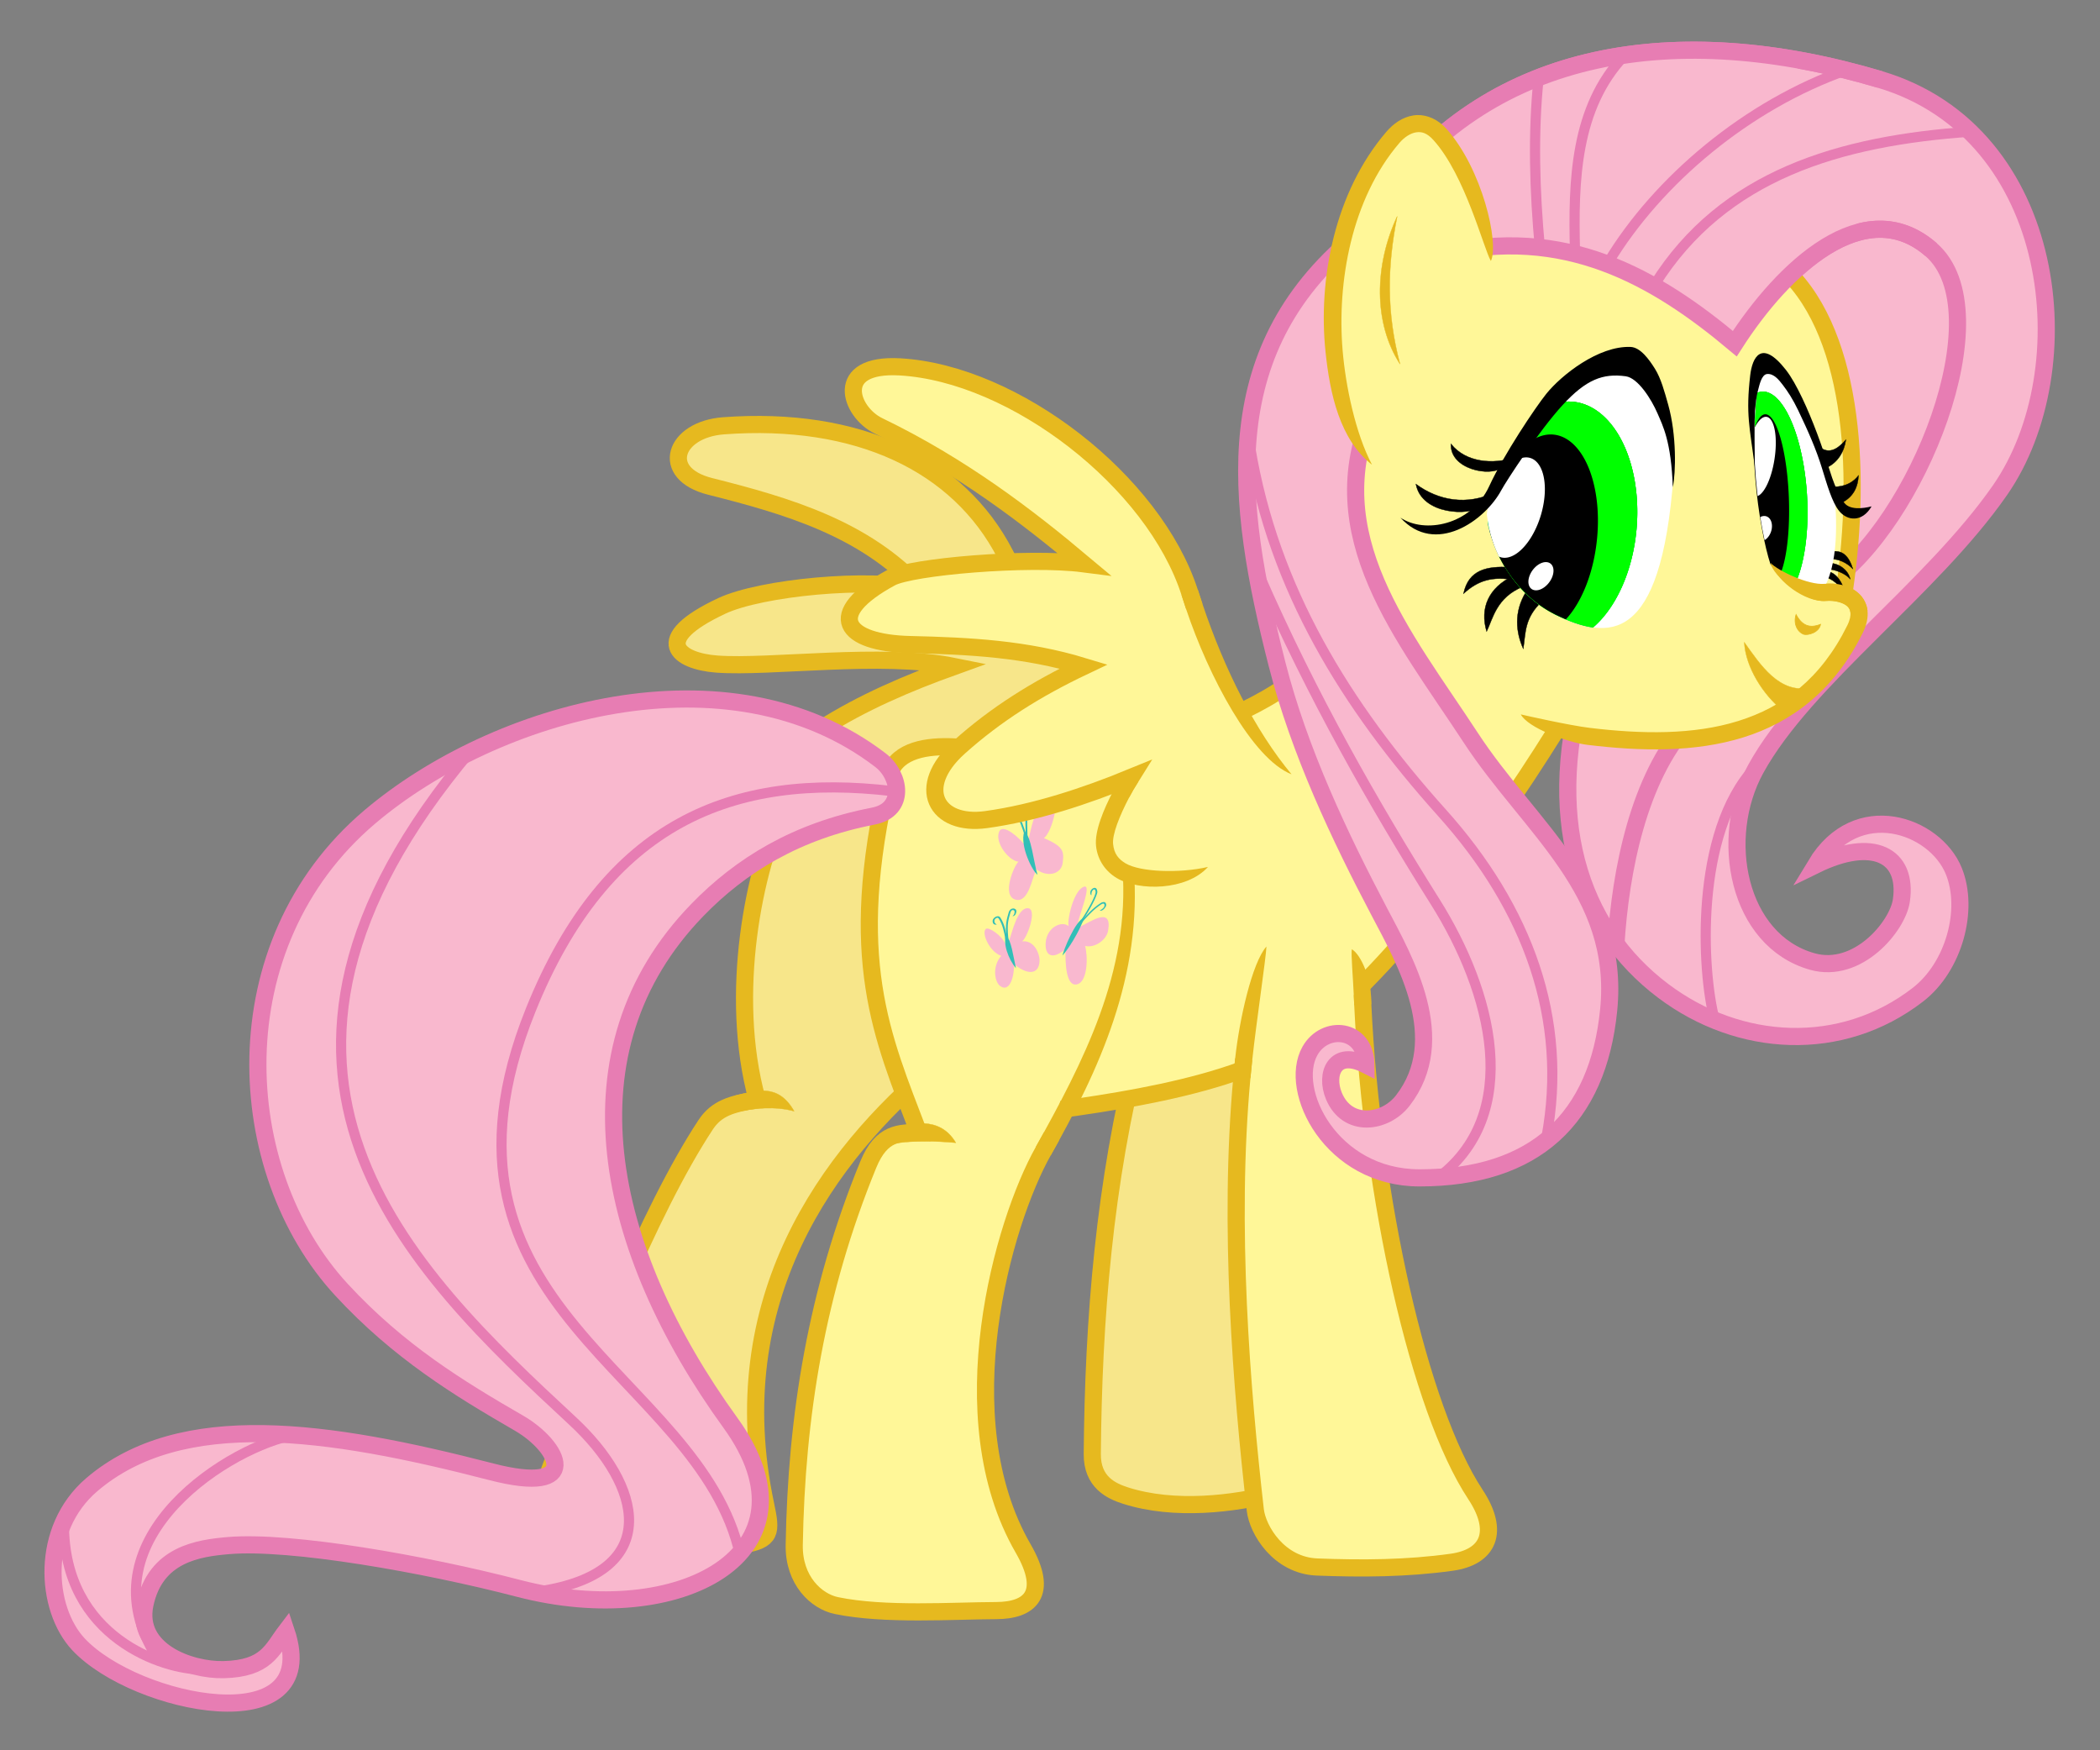 <?xml version="1.0" encoding="UTF-8" standalone="no"?>
<!-- Created with Inkscape (http://www.inkscape.org/) -->

<svg
   xmlns:dc="http://purl.org/dc/elements/1.1/"
   xmlns:cc="http://creativecommons.org/ns#"
   xmlns:rdf="http://www.w3.org/1999/02/22-rdf-syntax-ns#"
   xmlns:svg="http://www.w3.org/2000/svg"
   xmlns="http://www.w3.org/2000/svg"
   xmlns:xlink="http://www.w3.org/1999/xlink"
   xmlns:sodipodi="http://sodipodi.sourceforge.net/DTD/sodipodi-0.dtd"
   xmlns:inkscape="http://www.inkscape.org/namespaces/inkscape"
   width="6000"
   height="5000"
   id="svg4632"
   version="1.1"
   inkscape:version="0.48.2 r9819"
   sodipodi:docname="Fluttershy.svg"
   inkscape:export-filename="C:\Vectors\Vector All the Ponies\Fluttershy.png"
   inkscape:export-xdpi="90"
   inkscape:export-ydpi="90">
  <rect width="100%" height="100%" fill="#808080" stroke="none"/>
  <title
     id="title5159">Fluttershy</title>
  <defs
     id="defs4634">
    <linearGradient
       id="linearGradient4213">
      <stop
         style="stop-color:#0fb0aa;stop-opacity:1;"
         offset="0"
         id="stop4215" />
      <stop
         style="stop-color:#0a5251;stop-opacity:1;"
         offset="1"
         id="stop4217" />
    </linearGradient>
    <clipPath
       clipPathUnits="userSpaceOnUse"
       id="clipPath4107">
      <path
         style="fill:#00ff00;fill-opacity:1;stroke:#000000;stroke-width:1px;stroke-linecap:butt;stroke-linejoin:miter;stroke-opacity:1;display:inline"
         d="m 4247.596,1444.711 c 75.484,-186.794 185.896,-308.096 312.5,-399.038 46.474,-31.88 92.949,-61.254 139.423,7.212 69.339,85.582 72.834,197.727 81.731,307.692 -35.96,484.573 -185.946,468.478 -337.8,394.581 -100.076,-48.7 -190.278,-168.087 -195.854,-310.446 z"
         id="path4109"
         inkscape:connector-curvature="0"
         sodipodi:nodetypes="ccccsc" />
    </clipPath>
    <clipPath
       clipPathUnits="userSpaceOnUse"
       id="clipPath4111">
      <path
         style="fill:#00ff00;fill-opacity:1;stroke:#000000;stroke-width:1px;stroke-linecap:butt;stroke-linejoin:miter;stroke-opacity:1;display:inline"
         d="m 5185.566,1339.914 c 29.236,63.273 83.907,201.716 57.233,285.017 -52.186,15.751 -103.625,13.51 -161.938,-29.521 -58.696,-79.117 -190.897,-327.072 -209.472,-550.956 78.06,21.224 141.952,70.839 191.677,148.844 48.803,58.349 83.827,98.382 122.5,146.617 z"
         id="path4113"
         inkscape:connector-curvature="0"
         sodipodi:nodetypes="cccccc" />
    </clipPath>
    <clipPath
       clipPathUnits="userSpaceOnUse"
       id="clipPath4119">
      <path
         style="fill:#00ff00;fill-opacity:1;stroke:#000000;stroke-width:1px;stroke-linecap:butt;stroke-linejoin:miter;stroke-opacity:1;display:inline"
         d="m 5224.278,1415.6 c 5.091,69.514 7.527,218.342 -46.764,286.921 -54.39,-3.628 -101.748,-23.834 -141.18,-84.638 -27.087,-94.715 -63.539,-373.337 -2.112,-589.429 65.592,47.345 107.929,116.275 127.01,206.791 25.139,71.794 43.828,121.594 63.046,180.355 z"
         id="path4121"
         inkscape:connector-curvature="0"
         sodipodi:nodetypes="cccccc" />
    </clipPath>
    <clipPath
       clipPathUnits="userSpaceOnUse"
       id="clipPath4127">
      <path
         style="fill:#00ff00;fill-opacity:1;stroke:#000000;stroke-width:1px;stroke-linecap:butt;stroke-linejoin:miter;stroke-opacity:1;display:inline"
         d="m 5240.385,1401.442 c 7.674,69.277 15.644,217.911 -36.058,288.462 -54.487,-1.603 -102.564,-20.032 -144.231,-79.327 -30.592,-93.642 -77.384,-370.714 -24.038,-588.942 67.308,44.872 112.18,112.18 134.615,201.923 27.793,70.809 48.321,119.88 69.712,177.885 z"
         id="path4129"
         inkscape:connector-curvature="0"
         sodipodi:nodetypes="cccccc" />
    </clipPath>
    <clipPath
       clipPathUnits="userSpaceOnUse"
       id="clipPath4103-4">
      <path
         style="fill:#00ff00;fill-opacity:1;stroke:#000000;stroke-width:1px;stroke-linecap:butt;stroke-linejoin:miter;stroke-opacity:1;display:inline"
         d="m 4186.704,1486.33 c 59.313,-191.869 159.003,-321.673 277.408,-422.707 43.593,-35.595 87.399,-68.702 139.531,-4.663 76.371,79.094 89.396,190.147 107.619,298.577 5.408,484.182 -145.404,480.921 -302.996,420.426 -103.858,-39.868 -203.892,-150.758 -221.562,-291.633 z"
         id="path4105-0"
         inkscape:connector-curvature="0"
         sodipodi:nodetypes="ccccsc" />
    </clipPath>
    <clipPath
       clipPathUnits="userSpaceOnUse"
       id="clipPath4123-9">
      <path
         style="fill:#00ff00;fill-opacity:1;stroke:#000000;stroke-width:1px;stroke-linecap:butt;stroke-linejoin:miter;stroke-opacity:1;display:inline"
         d="m 5226.609,1421.031 c 1.605,63.104 -3.401,197.629 -60.969,255.828 -54.06,-6.995 -100.279,-28.475 -136.566,-86.064 -22.282,-87.359 -44.716,-341.386 27.338,-532.269 63.047,47.227 101.825,112.351 116.333,195.372 21.484,66.534 37.634,112.77 53.864,167.132 z"
         id="path4125-4"
         inkscape:connector-curvature="0"
         sodipodi:nodetypes="cccccc" />
    </clipPath>
    <clipPath
       clipPathUnits="userSpaceOnUse"
       id="clipPath4174">
      <path
         sodipodi:type="arc"
         style="fill:#00ff00;fill-opacity:1;fill-rule:evenodd;stroke:none;display:inline"
         id="path4176"
         sodipodi:cx="4407.4521"
         sodipodi:cy="1514.4231"
         sodipodi:rx="212.74039"
         sodipodi:ry="343.75"
         d="m 4620.193,1514.423 a 212.74,343.75 0 1 1 -425.481,0 212.74,343.75 0 1 1 425.481,0 z"
         transform="matrix(0.996,0.085,-0.085,1,203.01,-397.696)"
         clip-path="url(#clipPath4103-4)" />
    </clipPath>
    <clipPath
       clipPathUnits="userSpaceOnUse"
       id="clipPath4178">
      <path
         sodipodi:type="arc"
         style="fill:#00ff00;fill-opacity:1;fill-rule:evenodd;stroke:none;display:inline"
         id="path4180"
         sodipodi:cx="4407.4521"
         sodipodi:cy="1514.4231"
         sodipodi:rx="212.74039"
         sodipodi:ry="343.75"
         d="m 4620.193,1514.423 a 212.74,343.75 0 1 1 -425.481,0 212.74,343.75 0 1 1 425.481,0 z"
         transform="matrix(0.996,0.085,-0.085,1,203.01,-397.696)"
         clip-path="url(#clipPath4103-4)" />
    </clipPath>
    <clipPath
       clipPathUnits="userSpaceOnUse"
       id="clipPath4209">
      <path
         style="fill:#00ff00;fill-opacity:1;stroke:#000000;stroke-width:1px;stroke-linecap:butt;stroke-linejoin:miter;stroke-opacity:1;display:inline"
         d="m 5254.498,1332.349 c 17.653,55.973 47.403,177.526 8.453,244.776 -52.355,8.056 -101.084,1.091 -149.765,-40.774 -43.201,-72.178 -129.204,-293.271 -110.666,-482.938 71.059,25.522 123.999,73.463 158.818,143.821 37.124,53.777 64.065,90.825 93.16,135.115 z"
         id="path4211"
         inkscape:connector-curvature="0"
         sodipodi:nodetypes="cccccc" />
    </clipPath>
    <linearGradient
       inkscape:collect="always"
       xlink:href="#linearGradient4213"
       id="linearGradient4219"
       x1="5054.751"
       y1="1595.689"
       x2="5069.866"
       y2="1206.339"
       gradientUnits="userSpaceOnUse" />
    <linearGradient
       inkscape:collect="always"
       xlink:href="#linearGradient4213"
       id="linearGradient4221"
       x1="4420.741"
       y1="1704.706"
       x2="4453.283"
       y2="1286.161"
       gradientUnits="userSpaceOnUse" />
    <clipPath
       clipPathUnits="userSpaceOnUse"
       id="clipPath4351">
      <path
         sodipodi:nodetypes="cccccc"
         inkscape:connector-curvature="0"
         id="path4353"
         d="m 5232.651,1417.899 c 3.01,63.078 1.391,197.752 -52.144,257.373 -51.718,-5.673 -96.298,-26.024 -132.253,-82.736 -23.297,-86.831 -50.648,-340.359 13.59,-533.045 61.232,45.693 99.739,109.88 115.521,192.562 22.048,66.021 38.534,111.871 55.286,165.846 z"
         style="fill:#00ff00;fill-opacity:1;stroke:#000000;stroke-width:1px;stroke-linecap:butt;stroke-linejoin:miter;stroke-opacity:1;display:inline" />
    </clipPath>
    <linearGradient
       inkscape:collect="always"
       xlink:href="#linearGradient4213-7"
       id="linearGradient4219-1"
       x1="5054.751"
       y1="1595.689"
       x2="5069.866"
       y2="1206.339"
       gradientUnits="userSpaceOnUse" />
    <linearGradient
       id="linearGradient4213-7">
      <stop
         style="stop-color:#0fb0aa;stop-opacity:1;"
         offset="0"
         id="stop4215-1" />
      <stop
         style="stop-color:#0a5251;stop-opacity:1;"
         offset="1"
         id="stop4217-1" />
    </linearGradient>
    <clipPath
       clipPathUnits="userSpaceOnUse"
       id="clipPath4351-5">
      <path
         sodipodi:nodetypes="cccccc"
         inkscape:connector-curvature="0"
         id="path4353-2"
         d="m 5232.651,1417.899 c 3.01,63.078 1.391,197.752 -52.144,257.373 -51.718,-5.673 -96.298,-26.024 -132.253,-82.736 -23.297,-86.831 -50.648,-340.359 13.59,-533.045 61.232,45.693 99.739,109.88 115.521,192.562 22.048,66.021 38.534,111.871 55.286,165.846 z"
         style="fill:#00ff00;fill-opacity:1;stroke:#000000;stroke-width:1px;stroke-linecap:butt;stroke-linejoin:miter;stroke-opacity:1;display:inline" />
    </clipPath>
    <clipPath
       clipPathUnits="userSpaceOnUse"
       id="clipPath4397">
      <path
         sodipodi:type="arc"
         style="fill:#00ff00;fill-opacity:1;fill-rule:evenodd;stroke:none;display:inline"
         id="path4399"
         sodipodi:cx="5051.6826"
         sodipodi:cy="1419.4712"
         sodipodi:rx="104.56731"
         sodipodi:ry="272.83655"
         d="m 5156.25,1419.471 a 104.567,272.837 0 1 1 -209.135,0 104.567,272.837 0 1 1 209.135,0 z"
         transform="matrix(1.046,-0.09,0.072,1.103,-333.019,308.764)"
         clip-path="url(#clipPath4351-5)" />
    </clipPath>
    <clipPath
       clipPathUnits="userSpaceOnUse"
       id="clipPath4401">
      <path
         sodipodi:type="arc"
         style="fill:#00ff00;fill-opacity:1;fill-rule:evenodd;stroke:none;display:inline"
         id="path4403"
         sodipodi:cx="5051.6826"
         sodipodi:cy="1419.4712"
         sodipodi:rx="104.56731"
         sodipodi:ry="272.83655"
         d="m 5156.25,1419.471 a 104.567,272.837 0 1 1 -209.135,0 104.567,272.837 0 1 1 209.135,0 z"
         transform="matrix(1.046,-0.09,0.072,1.103,-333.019,308.764)"
         clip-path="url(#clipPath4351-5)" />
    </clipPath>
    <clipPath
       clipPathUnits="userSpaceOnUse"
       id="clipPath4460">
      <path
         sodipodi:nodetypes="ccccsc"
         inkscape:connector-curvature="0"
         id="path4462"
         d="m 4139.883,1459.44 c 20.908,-214.745 97.905,-374.424 198.232,-504.547 37.27,-46.211 75.275,-89.828 141.995,-32.217 94.683,68.813 131.102,183.847 172.302,295.089 106.14,511.589 -48.884,538.243 -222.922,505.003 -114.696,-21.906 -242.232,-117.626 -289.606,-263.328 z"
         style="fill:#00ff00;fill-opacity:1;stroke:#000000;stroke-width:1px;stroke-linecap:butt;stroke-linejoin:miter;stroke-opacity:1;display:inline" />
    </clipPath>
    <clipPath
       clipPathUnits="userSpaceOnUse"
       id="clipPath4464">
      <path
         sodipodi:nodetypes="ccccsc"
         inkscape:connector-curvature="0"
         id="path4466"
         d="m 4228.136,1421.847 c 49.804,-162.948 142.338,-277.01 251.359,-367.956 40.193,-32.152 80.672,-62.248 132.367,-12.104 75.229,61.226 91.381,152.746 112.38,241.781 21.619,402.054 -121.665,408.731 -273.403,367.752 -100.001,-27.006 -201.124,-113.442 -222.703,-229.473 z"
         style="fill:#00ff00;fill-opacity:1;stroke:#000000;stroke-width:1px;stroke-linecap:butt;stroke-linejoin:miter;stroke-opacity:1;display:inline" />
    </clipPath>
    <clipPath
       clipPathUnits="userSpaceOnUse"
       id="clipPath4468">
      <path
         sodipodi:nodetypes="cccccc"
         inkscape:connector-curvature="0"
         id="path4470"
         d="m 4184.309,1486.534 c 59.313,-191.869 161.398,-321.877 279.803,-422.911 43.593,-35.595 87.399,-68.702 139.531,-4.663 76.371,79.094 89.396,190.147 107.619,298.577 5.408,484.182 -145.353,481.518 -302.945,421.023 -96.805,-56.095 -206.338,-151.15 -224.008,-292.026 z"
         style="fill:#00ff00;fill-opacity:1;stroke:#000000;stroke-width:1px;stroke-linecap:butt;stroke-linejoin:miter;stroke-opacity:1;display:inline" />
    </clipPath>
  </defs>
  <sodipodi:namedview
     id="base"
     pagecolor="#ffffff"
     bordercolor="#666666"
     borderopacity="1.0"
     inkscape:pageopacity="0.0"
     inkscape:pageshadow="2"
     inkscape:zoom="0.104"
     inkscape:cx="3000"
     inkscape:cy="2500"
     inkscape:document-units="px"
     inkscape:current-layer="layer18"
     showgrid="false"
     fit-margin-top="0"
     fit-margin-left="0"
     fit-margin-right="0"
     fit-margin-bottom="0"
     inkscape:window-width="1280"
     inkscape:window-height="778"
     inkscape:window-x="-8"
     inkscape:window-y="-8"
     inkscape:window-maximized="1" />
  <g
     inkscape:groupmode="layer"
     id="layer10"
     inkscape:label="Background"
     sodipodi:insensitive="true"
     style="display:none">
    <rect
       style="fill:#000000;fill-opacity:1;fill-rule:evenodd;stroke:#00ff00;stroke-width:1px;stroke-linecap:butt;stroke-linejoin:miter;stroke-opacity:1"
       id="rect4306"
       width="5980.769"
       height="4990.385"
       x="19.231"
       y="9.615" />
  </g>
  <g
     inkscape:groupmode="layer"
     id="layer18"
     inkscape:label="Shadow"
     style="opacity:0.2;display:none"
     sodipodi:insensitive="true">
    <path
       sodipodi:type="arc"
       style="fill:#000000;fill-opacity:1;fill-rule:evenodd;stroke:none"
       id="path5162"
       sodipodi:cx="3745.1924"
       sodipodi:cy="4379.8076"
       sodipodi:rx="2225.9614"
       sodipodi:ry="302.88461"
       d="m 5971.154,4379.808 a 2225.961,302.885 0 1 1 -4451.923,0 2225.961,302.885 0 1 1 4451.923,0 z"
       transform="matrix(1,-0.025,0.02,0.809,-48.274,966.635)" />
  </g>
  <g
     inkscape:groupmode="layer"
     id="layer19"
     inkscape:label="Left Legs"
     style="display:inline"
     sodipodi:insensitive="true">
    <path
       style="fill:#f7e68a;fill-opacity:1;stroke:#e6b91f;stroke-width:49;stroke-linecap:butt;stroke-linejoin:miter;stroke-miterlimit:4;stroke-opacity:1;stroke-dasharray:none"
       d="m 2240.385,2302.885 c -85.609,175.006 -160.04,536.264 -76.923,838.942 -72.563,11.118 -116.052,23.824 -147.328,71.294 -162.21,246.197 -339.362,691.784 -472.864,1060.917 -33.203,91.806 23.231,116.091 68.651,127.786 170.762,43.972 338.923,39.105 508.272,11.637 85.257,-13.829 84.047,-36.422 67.308,-115.385 -123.952,-584.698 176.439,-996.122 485.577,-1254.808 l -100.962,-759.615 z"
       id="path5165"
       inkscape:connector-curvature="0"
       sodipodi:nodetypes="ccsssssccc" />
    <path
       style="fill:#e6b91f;fill-opacity:1;stroke:#e6b91f;stroke-width:1px;stroke-linecap:butt;stroke-linejoin:miter;stroke-opacity:1"
       d="m 2094.616,3179.108 c 60.552,-15.099 121.297,-19.159 174.174,-4.926 -46.479,-81.978 -110.995,-57.64 -168.185,-44.12 z"
       id="path5167"
       inkscape:connector-curvature="0"
       sodipodi:nodetypes="cccc" />
    <path
       style="fill:#f7e68a;fill-opacity:1;stroke:#e6b91f;stroke-width:49;stroke-linecap:butt;stroke-linejoin:miter;stroke-miterlimit:4;stroke-opacity:1;stroke-dasharray:none"
       d="m 3253.371,2994.264 c -98.238,384.149 -129.353,775.02 -132.583,1159.247 -0.678,80.662 54.27,105.94 95.187,118.984 140.407,44.762 309.62,23.607 428.344,-6.799 42.936,-10.996 98.048,-33.097 84.989,-88.388 -102.269,-432.99 -135.569,-852.072 -101.987,-1257.834 z"
       id="path5169"
       inkscape:connector-curvature="0"
       sodipodi:nodetypes="csssscc" />
  </g>
  <g
     inkscape:groupmode="layer"
     id="layer20"
     inkscape:label="Left Wing"
     style="display:inline"
     sodipodi:insensitive="true">
    <path
       style="fill:#f7e68a;fill-opacity:1;stroke:#e6b91f;stroke-width:49;stroke-linecap:butt;stroke-linejoin:miter;stroke-miterlimit:7;stroke-opacity:1;stroke-dasharray:none"
       d="m 3325.998,2257.141 c -81.229,-193.507 -311.358,-397.217 -453.914,-673.66 -133.488,-258.858 -421.791,-395.498 -804.776,-367.134 -141.577,10.485 -184.327,136.34 -38.462,173.077 222.338,55.997 442.271,120.579 600.962,293.269 -145.9,-34.276 -455.885,-4.08 -567.308,48.077 -207.977,97.355 -124.598,158.17 -14.423,166.278 152.981,11.258 470.686,-35.073 677.885,6.799 -132.442,47.617 -261.416,102.663 -379.808,177.885 -210.256,133.589 45.045,234.493 192.308,201.923 144.646,-31.991 291.667,-63.702 437.5,-115.385 -206.241,309.592 -0.367,313.751 182.692,230.769 z"
       id="path5172"
       inkscape:connector-curvature="0"
       sodipodi:nodetypes="cssscsscssccc" />
  </g>
  <g
     inkscape:groupmode="layer"
     id="layer21"
     inkscape:label="Body"
     sodipodi:insensitive="true"
     style="display:inline">
    <path
       style="fill:#fff798;fill-opacity:1;stroke:#e6b91f;stroke-width:49;stroke-linecap:butt;stroke-linejoin:miter;stroke-miterlimit:4;stroke-opacity:1;stroke-dasharray:none"
       d="m 3865.385,1754.808 c -138.837,218.391 -290.167,262.115 -466.346,346.154 l -466.346,76.923 0,1004.808 c 235.577,-31.833 673.077,-84.994 836.538,-254.808 286.138,-241.703 561.479,-645.183 750,-961.538 z"
       id="path5175"
       inkscape:connector-curvature="0"
       sodipodi:nodetypes="ccccccc" />
  </g>
  <g
     inkscape:groupmode="layer"
     id="layer22"
     inkscape:label="Right Legs"
     style="display:inline"
     sodipodi:insensitive="true">
    <path
       style="fill:#fff798;fill-opacity:1;stroke:none"
       d="M 3576.923,2865.385 3528.846,3250 l 394.231,-57.692 -33.654,-427.885 z"
       id="path5224"
       inkscape:connector-curvature="0" />
    <path
       style="fill:#fff798;fill-opacity:1;stroke:#e6b91f;stroke-width:49;stroke-linecap:butt;stroke-linejoin:miter;stroke-miterlimit:4;stroke-opacity:1;stroke-dasharray:none"
       d="m 3211.539,2418.269 c 345.231,-459.188 -92.258,-237.879 -317.308,-254.808 -44.075,-13.691 -322.126,-86.23 -355.769,57.692 -121.039,517.799 -18.446,738.863 86.538,1014.423 -54.238,0.492 -106.002,-2.061 -144.231,91.346 -148.581,363.039 -205.285,719.375 -211.538,1086.538 -1.731,101.631 63.299,161.208 120.192,173.077 137.286,28.641 333.269,14.794 456.731,14.423 94.745,-0.285 152.999,-46.118 76.923,-177.885 -216.712,-375.356 -57.073,-930.835 57.692,-1134.615 7.902,-14.031 15.751,-28.106 23.523,-42.23"
       id="path5178"
       inkscape:connector-curvature="0"
       sodipodi:nodetypes="ccscssssssc" />
    <path
       style="fill:#e6b91f;fill-opacity:1;stroke:#e6b91f;stroke-width:1px;stroke-linecap:butt;stroke-linejoin:miter;stroke-opacity:1"
       d="m 2551.683,3221.154 c 43.582,-8.467 131.243,-37.64 179.087,43.269 -59.644,-5.106 -117.413,-6.462 -170.673,1.202 z"
       id="path5180"
       inkscape:connector-curvature="0"
       sodipodi:nodetypes="cccc" />
    <path
       style="fill:#fff798;fill-opacity:1;stroke:#e6b91f;stroke-width:49;stroke-linecap:butt;stroke-linejoin:miter;stroke-miterlimit:4;stroke-opacity:1;stroke-dasharray:none"
       d="m 3553.472,3025.664 c -1.874,17.311 -3.612,34.701 -5.22,52.161 -39.146,425.172 -0.819,891.183 38.275,1235.466 6.51,57.334 67.19,158.969 176.777,163.179 127.957,4.915 256.231,4.287 384.149,-13.598 105.361,-14.732 138.565,-86.906 67.991,-193.774 -161.618,-244.736 -295.549,-849.297 -321.803,-1399.105 -0.456,-9.54 -0.879,-19.064 -1.269,-28.568"
       id="path5182"
       inkscape:connector-curvature="0"
       sodipodi:nodetypes="cssssssc" />
    <path
       style="font-size:medium;font-style:normal;font-variant:normal;font-weight:normal;font-stretch:normal;text-indent:0;text-align:start;text-decoration:none;line-height:normal;letter-spacing:normal;word-spacing:normal;text-transform:none;direction:ltr;block-progression:tb;writing-mode:lr-tb;text-anchor:start;baseline-shift:baseline;color:#000000;fill:#e6b91f;fill-opacity:1;stroke:none;stroke-width:49;marker:none;visibility:visible;display:inline;overflow:visible;enable-background:accumulate;font-family:Sans;-inkscape-font-specification:Sans"
       d="m 3529.125,3023.031 c -1.889,17.445 -3.662,34.977 -5.281,52.563 l 48.812,4.469 c 1.596,-17.333 3.328,-34.574 5.188,-51.75 11.799,-108.987 39.207,-291.094 40.577,-324.485 -41.124,46.498 -77.312,208.514 -89.296,319.204 z m 333.111,-311.446 c -2.401,15.787 3.823,85.865 5.67,130.852 0.393,9.56 0.792,19.125 1.25,28.719 l 48.969,-2.344 c -0.453,-9.486 -0.893,-18.956 -1.281,-28.406 -1.826,-44.47 -26.71,-112.313 -54.608,-128.821 z"
       id="path5182-1"
       inkscape:connector-curvature="0"
       sodipodi:nodetypes="sccscscsccsc" />
    <path
       style="font-size:medium;font-style:normal;font-variant:normal;font-weight:normal;font-stretch:normal;text-indent:0;text-align:start;text-decoration:none;line-height:normal;letter-spacing:normal;word-spacing:normal;text-transform:none;direction:ltr;block-progression:tb;writing-mode:lr-tb;text-anchor:start;baseline-shift:baseline;color:#000000;fill:#e6b91f;fill-opacity:1;stroke:none;stroke-width:49;marker:none;visibility:visible;display:inline;overflow:visible;enable-background:accumulate;font-family:Sans;-inkscape-font-specification:Sans"
       d="m 3232.413,2414.844 -31.534,6.844 c 42.889,304.505 -81.187,563.978 -218.067,812.719 -7.728,14.043 -15.538,28.06 -23.406,42.031 l 42.719,24.031 c 7.936,-14.091 15.808,-28.233 23.625,-42.438 138.456,-251.605 251.713,-523.344 206.663,-843.187 z"
       id="path5178-6"
       inkscape:connector-curvature="0"
       sodipodi:nodetypes="ccsccsc" />
  </g>
  <g
     inkscape:groupmode="layer"
     id="layer23"
     inkscape:label="Tail"
     style="display:inline"
     sodipodi:insensitive="true">
    <path
       style="fill:#f9b8ce;fill-opacity:1;stroke:#e77db3;stroke-width:49;stroke-linecap:butt;stroke-linejoin:miter;stroke-miterlimit:4;stroke-opacity:1;stroke-dasharray:none"
       d="m 2515.668,2171.573 c -433.044,-332 -1100.307,-141.808 -1458.991,162.012 -431.281,365.312 -394.101,1011.572 -81.006,1350.789 162.679,176.252 335.73,282.137 506.533,380.75 116.788,67.428 185.006,207.498 -78.19,139.382 -469.196,-121.43 -886.19,-181.256 -1141.595,36.57 -148.793,126.9 -133.775,354.298 -38.049,456.365 163.847,174.701 700.995,283.025 593.101,-38.149 -40.671,53.418 -55.567,107.305 -178.356,110.365 -97.569,2.431 -251.959,-54.922 -225.195,-185.226 29.87,-145.428 154.434,-161.934 238.793,-169.153 177.027,-15.148 562.217,52.64 829.491,122.384 459.6,119.931 874.073,-101.209 605.12,-472.538 -361.327,-498.865 -482.784,-1065.584 -95.187,-1465.207 124.409,-128.27 283.239,-226.046 503.134,-268.565 93.049,-17.992 77.136,-116.279 20.397,-159.779 z"
       id="path5227"
       inkscape:connector-curvature="0"
       sodipodi:nodetypes="ssssssscssssssss" />
    <path
       style="fill:none;stroke:#e77db3;stroke-width:29;stroke-linecap:butt;stroke-linejoin:miter;stroke-miterlimit:4;stroke-opacity:1;stroke-dasharray:none"
       d="m 182.692,4352.199 c -2.002,328.408 290.509,418.214 392.269,416.549"
       id="path5229"
       inkscape:connector-curvature="0"
       sodipodi:nodetypes="cc" />
    <path
       style="fill:none;stroke:#e77db3;stroke-width:29;stroke-linecap:butt;stroke-linejoin:miter;stroke-miterlimit:4;stroke-opacity:1;stroke-dasharray:none"
       d="m 843.75,4098.558 c -180.052,30.384 -600.838,289.753 -403.846,622.596"
       id="path5231"
       inkscape:connector-curvature="0"
       sodipodi:nodetypes="cc" />
    <path
       style="fill:none;stroke:#e77db3;stroke-width:29;stroke-linecap:butt;stroke-linejoin:miter;stroke-miterlimit:4;stroke-opacity:1;stroke-dasharray:none"
       d="m 1346.154,2144.231 c -770.135,915.538 -177.344,1481.887 289.876,1915.026 199.67,185.105 255.976,425.957 -78.337,484.013"
       id="path5233"
       inkscape:connector-curvature="0"
       sodipodi:nodetypes="csc" />
    <path
       style="fill:none;stroke:#e77db3;stroke-width:29;stroke-linecap:butt;stroke-linejoin:miter;stroke-miterlimit:4;stroke-opacity:1;stroke-dasharray:none"
       d="m 2549.664,2259.961 c -455.788,-53.844 -817.207,88.117 -1033.464,625.518 -344.513,856.118 483.443,1034.065 598.321,1556.995"
       id="path5235"
       inkscape:connector-curvature="0"
       sodipodi:nodetypes="csc" />
  </g>
  <g
     inkscape:groupmode="layer"
     id="layer24"
     inkscape:label="Cutie Mark"
     style="display:inline"
     sodipodi:insensitive="true">
    <g
       id="g5672"
       transform="matrix(1.004,-0.305,0.136,0.981,-960.937,1172.843)">
      <path
         sodipodi:nodetypes="csccscsccsc"
         inkscape:connector-curvature="0"
         id="path4745"
         d="m 3607.333,2366.396 c 25.094,-9.075 64.588,-105.39 37.018,-121.311 -26.96,-15.569 -66.609,73.734 -78.427,109.908 l -16.691,9.217 c -7.204,-15.501 -48.027,-76.088 -62.026,-53.256 -16.197,26.416 15.526,89.395 41.855,100.005 -12.366,5.006 -61.055,80.349 -22.195,103.704 32.641,19.618 52.045,-43.588 63.275,-59.218 l 3.701,-9.498 c 26.652,33.809 66.83,36.876 75.253,6.062 9.017,-32.985 7.393,-45.815 -41.763,-85.613 z"
         style="fill:#f9b8cf;fill-opacity:1;stroke:#f9b8cf;stroke-width:0.087px;stroke-linecap:butt;stroke-linejoin:miter;stroke-opacity:1;display:inline" />
      <path
         sodipodi:nodetypes="ccc"
         inkscape:connector-curvature="0"
         id="path4747"
         d="m 3556.374,2331.002 c -19.164,36.615 8.263,121 19.453,132.304 -5.838,-39.313 -2.209,-113.115 -19.453,-132.304 z"
         style="fill:#32bfb7;fill-opacity:1;stroke:#32bfb7;stroke-width:0.087px;stroke-linecap:butt;stroke-linejoin:miter;stroke-opacity:1;display:inline" />
      <path
         sodipodi:nodetypes="sssscsscsccsss"
         inkscape:connector-curvature="0"
         id="path4749"
         d="m 3590.385,2242.015 c 1.259,-0.166 2.509,-0.059 3.692,0.335 2.367,0.787 4.259,2.666 5.272,4.849 1.617,3.485 2.035,9.539 0.346,12.293 -3.536,5.767 -4.973,8.215 -12.815,7.769 4.838,-2.67 6.021,-4.533 7.409,-7.085 0.952,-1.75 1.094,-6.136 1.155,-7.639 0.161,-3.958 -2.591,-6.637 -5.928,-4.903 -1.62,0.939 -3.598,2.861 -5.579,6.17 -16.165,26.994 -16.716,62.894 -20.867,94.388 l -4.891,-1.237 c 4.098,-31.087 4.476,-67.715 21.433,-96.031 2.232,-3.728 4.583,-6.181 7.025,-7.596 1.221,-0.708 2.49,-1.147 3.749,-1.313 z"
         style="font-size:medium;font-style:normal;font-variant:normal;font-weight:normal;font-stretch:normal;text-indent:0;text-align:start;text-decoration:none;line-height:normal;letter-spacing:normal;word-spacing:normal;text-transform:none;direction:ltr;block-progression:tb;writing-mode:lr-tb;text-anchor:start;baseline-shift:baseline;color:#000000;fill:#32bfb7;fill-opacity:1;stroke:none;stroke-width:49;marker:none;visibility:visible;display:inline;overflow:visible;enable-background:accumulate;font-family:Sans;-inkscape-font-specification:Sans" />
      <path
         sodipodi:nodetypes="sssccsssssscsssss"
         inkscape:connector-curvature="0"
         id="path4755"
         d="m 3532.16,2264.124 c 2.057,-0.249 4.235,-0.06 6.35,0.94 2.82,1.333 5.161,4.125 6.442,8.015 7.085,21.515 12.676,48.827 15.599,70.408 l -4.884,0.028 c -2.883,-21.292 -8.461,-48.454 -15.385,-69.48 -0.947,-2.876 -2.128,-4.003 -3.405,-4.606 -1.276,-0.603 -3.015,-0.667 -4.937,-0.176 -1.922,0.491 -3.932,1.513 -5.517,2.643 -1.586,1.13 -2.764,2.481 -3.017,2.976 -2.001,3.911 -2.232,7.914 -1.111,10.591 1.121,2.677 3.063,5.933 6.871,7.797 -3.353,1.079 -9.477,-1.867 -11.392,-6.438 -1.915,-4.571 -1.266,-9.816 1.175,-14.588 0.839,-1.641 2.329,-3.047 4.271,-4.431 1.943,-1.384 4.324,-2.63 6.931,-3.296 0.652,-0.167 1.323,-0.299 2.009,-0.383 z"
         style="font-size:medium;font-style:normal;font-variant:normal;font-weight:normal;font-stretch:normal;text-indent:0;text-align:start;text-decoration:none;line-height:normal;letter-spacing:normal;word-spacing:normal;text-transform:none;direction:ltr;block-progression:tb;writing-mode:lr-tb;text-anchor:start;baseline-shift:baseline;color:#000000;fill:#32bfb7;fill-opacity:1;stroke:none;stroke-width:49;marker:none;visibility:visible;display:inline;overflow:visible;enable-background:accumulate;font-family:Sans;-inkscape-font-specification:Sans" />
    </g>
    <g
       id="g5684"
       transform="matrix(0.993,-0.169,-0.174,0.922,-118.361,840.986)">
      <path
         sodipodi:nodetypes="cscsccscscc"
         inkscape:connector-curvature="0"
         id="path4761"
         d="m 3679.514,2626.756 c 0.785,-32.903 20.562,-120.822 -1.397,-117.517 -28.783,4.331 -32.514,95.962 -23.85,117.839 -22.915,-21.615 -64.379,-9.201 -58.892,40.653 4.342,39.449 27.719,58.318 58.737,34.147 l 5.201,4.912 c 4.59,29.445 20.276,116.017 53.711,111.136 29.898,-4.365 14.876,-86.353 1.278,-118.417 29.539,12.931 60,-7.184 59.878,-35.337 -0.34,-78.669 -58.196,-38.268 -84.202,-29.553 z"
         style="fill:#f9b8cf;fill-opacity:1;stroke:#f9b8cf;stroke-width:0.089px;stroke-linecap:butt;stroke-linejoin:miter;stroke-opacity:1;display:inline" />
      <path
         sodipodi:nodetypes="ccc"
         inkscape:connector-curvature="0"
         id="path4767"
         d="m 3696.405,2607.439 c -7.558,45.089 -30.442,94.06 -44.099,110.606 0.421,-15.05 17.443,-103.514 44.099,-110.606 z"
         style="fill:#32bfb7;fill-opacity:1;stroke:#32bfb7;stroke-width:0.089px;stroke-linecap:butt;stroke-linejoin:miter;stroke-opacity:1;display:inline" />
      <path
         sodipodi:nodetypes="sssssccsssssscsss"
         inkscape:connector-curvature="0"
         id="path4771"
         d="m 3707.42,2518.739 c 2.287,-0.418 5.151,0.38 7.375,2.544 2.223,2.164 3.946,5.419 5.326,10.162 1.139,3.916 0.45,8.963 -0.925,15.444 -1.375,6.481 -3.628,14.176 -6.354,22.225 -5.453,16.098 -12.792,33.575 -18.844,45.206 l -4.445,-2.663 c 5.9,-11.339 13.214,-28.733 18.594,-44.616 2.69,-7.942 4.899,-15.517 6.217,-21.732 1.318,-6.215 1.551,-11.296 1.031,-13.085 -1.222,-4.198 -2.694,-6.581 -3.817,-7.674 -1.123,-1.093 -1.755,-1.167 -2.672,-0.999 -0.917,0.168 -2.154,0.815 -2.916,1.907 -2.86,4.097 -2.861,8.567 -1.126,14.973 -3.193,-0.349 -5.724,-7.975 -5.244,-12.984 0.192,-2.002 1.1,-3.826 2.422,-5.396 1.321,-1.571 3.092,-2.894 5.379,-3.313 z"
         style="font-size:medium;font-style:normal;font-variant:normal;font-weight:normal;font-stretch:normal;text-indent:0;text-align:start;text-decoration:none;line-height:normal;letter-spacing:normal;word-spacing:normal;text-transform:none;direction:ltr;block-progression:tb;writing-mode:lr-tb;text-anchor:start;baseline-shift:baseline;color:#000000;fill:#32bfb7;fill-opacity:1;stroke:none;stroke-width:49;marker:none;visibility:visible;display:inline;overflow:visible;enable-background:accumulate;font-family:Sans;-inkscape-font-specification:Sans" />
      <path
         sodipodi:nodetypes="csssscssssccsc"
         inkscape:connector-curvature="0"
         id="path4773"
         d="m 3741.431,2569.022 c 1.109,-0.164 2.185,-0.161 3.225,0 2.775,0.436 5.103,2.093 6.626,4.061 1.522,1.968 2.375,4.223 2.747,6.373 0.372,2.15 0.308,4.208 -0.496,5.952 -3.908,8.469 -9.163,11.58 -15.513,9.234 5.674,-3.656 12.787,-6.664 11.154,-14.975 -0.276,-1.405 -0.85,-2.892 -1.659,-3.937 -0.809,-1.046 -1.683,-1.672 -3.008,-1.88 -1.325,-0.208 -3.303,0.074 -5.969,1.673 -19.551,11.723 -33.442,29.608 -47.389,47.937 l -4.072,-3.253 c 13.96,-18.345 28.135,-36.727 48.531,-48.957 2.033,-1.219 3.976,-1.955 5.824,-2.229 z"
         style="font-size:medium;font-style:normal;font-variant:normal;font-weight:normal;font-stretch:normal;text-indent:0;text-align:start;text-decoration:none;line-height:normal;letter-spacing:normal;word-spacing:normal;text-transform:none;direction:ltr;block-progression:tb;writing-mode:lr-tb;text-anchor:start;baseline-shift:baseline;color:#000000;fill:#32bfb7;fill-opacity:1;stroke:none;stroke-width:49;marker:none;visibility:visible;display:inline;overflow:visible;enable-background:accumulate;font-family:Sans;-inkscape-font-specification:Sans" />
    </g>
    <g
       id="g5678"
       transform="matrix(1.06,-0.143,-0.222,0.928,-223.608,728.971)">
      <path
         sodipodi:nodetypes="csccscsccsc"
         inkscape:connector-curvature="0"
         id="path4763"
         d="m 3521.677,2654.977 c 11.883,-5.762 23.099,-99.781 -7.182,-103.235 -27.133,-3.095 -26.238,65.875 -28.925,94.263 l -8.81,9.522 c -14.104,-26.854 -57.732,-61.961 -63.923,-55.703 -10.598,10.715 25.719,75.098 60.645,92.21 -18.54,29.531 -1.201,78.816 15.957,94.463 28.869,26.329 35.272,-13.662 26.181,-57.588 l 2.71,-1.65 c 47.967,42.291 74.467,37.05 64.338,-6.949 -4.198,-18.234 -27.489,-64.871 -60.99,-65.334 z"
         style="fill:#f9b8cf;fill-opacity:1;stroke:#f9b8cf;stroke-width:0.092px;stroke-linecap:butt;stroke-linejoin:miter;stroke-opacity:1;display:inline" />
      <path
         sodipodi:nodetypes="ccc"
         inkscape:connector-curvature="0"
         id="path4765"
         d="m 3522.707,2737.778 c -15.799,-40.068 -29.872,-86.494 -49.837,-111.222 -3.255,26.165 21.409,77.365 49.837,111.222 z"
         style="fill:#32bfb7;fill-opacity:1;stroke:#32bfb7;stroke-width:0.092px;stroke-linecap:butt;stroke-linejoin:miter;stroke-opacity:1;display:inline" />
      <path
         sodipodi:nodetypes="ssscssssccsss"
         inkscape:connector-curvature="0"
         id="path4783"
         d="m 3472.71,2546.557 c 0.948,-0.158 1.925,-0.154 2.881,3e-4 5.097,0.824 9.807,5.38 10.576,11.069 0.757,5.604 -0.089,13.627 -7.541,13.471 4.828,-5.792 3.046,-10.324 2.649,-13.494 -0.397,-3.17 -3.38,-5.823 -5.854,-6.224 -1.237,-0.2 -2.277,0.023 -3.225,0.996 -0.948,0.973 -1.819,2.88 -1.909,6.267 -0.53,19.985 -3.313,31.363 11.306,80.8 l -4.719,0.803 c -14.737,-49.836 -12.034,-62.755 -11.514,-82.356 0.11,-4.145 1.19,-7.191 3.087,-9.137 1.185,-1.216 2.683,-1.933 4.264,-2.197 z"
         style="font-size:medium;font-style:normal;font-variant:normal;font-weight:normal;font-stretch:normal;text-indent:0;text-align:start;text-decoration:none;line-height:normal;letter-spacing:normal;word-spacing:normal;text-transform:none;direction:ltr;block-progression:tb;writing-mode:lr-tb;text-anchor:start;baseline-shift:baseline;color:#000000;fill:#32bfb7;fill-opacity:1;stroke:none;stroke-width:49;marker:none;visibility:visible;display:inline;overflow:visible;enable-background:accumulate;font-family:Sans;-inkscape-font-specification:Sans" />
      <path
         sodipodi:nodetypes="sssccscsscsss"
         inkscape:connector-curvature="0"
         id="path4789"
         d="m 3435.082,2564.571 c 1.154,-0.145 2.381,-0.075 3.631,0.273 2.5,0.696 4.931,2.497 6.91,5.258 16.029,22.357 25.549,48.261 33.004,70.083 l -4.651,1.015 c -7.422,-21.724 -16.83,-47.116 -32.249,-68.623 -1.394,-1.945 -2.654,-2.727 -3.763,-3.036 -1.11,-0.309 -2.237,-0.16 -3.355,0.428 -2.236,1.176 -3.854,4.257 -3.597,6.624 0.661,6.108 4.433,11.056 9.347,13.768 -9.695,1.605 -13.581,-8.898 -14.238,-13.768 -0.638,-4.726 1.898,-8.98 5.76,-11.011 0.966,-0.508 2.048,-0.867 3.202,-1.012 z"
         style="font-size:medium;font-style:normal;font-variant:normal;font-weight:normal;font-stretch:normal;text-indent:0;text-align:start;text-decoration:none;line-height:normal;letter-spacing:normal;word-spacing:normal;text-transform:none;direction:ltr;block-progression:tb;writing-mode:lr-tb;text-anchor:start;baseline-shift:baseline;color:#000000;fill:#32bfb7;fill-opacity:1;stroke:none;stroke-width:49;marker:none;visibility:visible;display:inline;overflow:visible;enable-background:accumulate;font-family:Sans;-inkscape-font-specification:Sans" />
    </g>
  </g>
  <g
     inkscape:groupmode="layer"
     id="layer25"
     inkscape:label="Right Wing"
     style="display:inline"
     sodipodi:insensitive="true">
    <path
       style="fill:#fff798;fill-opacity:1;stroke:none"
       d="m 3368.956,1614.046 -302.56,666.312 156.379,-57.792 c -89.88,173.577 -125.177,316.689 169.978,275.364 156.112,-33.23 252.955,-129.962 282.163,-299.161 -145.43,-126.639 -221.555,-362.187 -305.96,-584.723 z"
       id="path5715"
       inkscape:connector-curvature="0"
       sodipodi:nodetypes="cccccc" />
    <path
       style="fill:#fff798;fill-opacity:1;stroke:#e6b91f;stroke-width:49;stroke-linecap:butt;stroke-linejoin:miter;stroke-miterlimit:4;stroke-opacity:1;stroke-dasharray:none"
       d="m 3412.316,1732.764 c -4.482,-13.375 -8.903,-26.864 -13.277,-40.457 -102.079,-317.209 -499.712,-625.049 -826.923,-644.231 -193.12,-11.321 -143.426,129.173 -62.5,168.269 237.597,114.787 425.563,259.026 586.538,394.231 -160.256,-20.711 -492.551,8.461 -550.168,39.628 -193.405,104.619 -134.874,186.739 54.976,191.141 170.126,3.945 329.811,12.236 495.192,62.5 -134.739,63.979 -250.614,136.492 -355.769,230.769 -127.217,114.056 -66.633,226.378 76.923,206.731 139.509,-19.094 286.132,-67.888 413.462,-120.192 -9.842,15.667 -18.42,30.529 -25.815,44.622"
       id="path5691"
       inkscape:connector-curvature="0"
       sodipodi:nodetypes="cssscsscsscc" />
    <path
       style="font-size:medium;font-style:normal;font-variant:normal;font-weight:normal;font-stretch:normal;text-indent:0;text-align:start;text-decoration:none;line-height:normal;letter-spacing:normal;word-spacing:normal;text-transform:none;direction:ltr;block-progression:tb;writing-mode:lr-tb;text-anchor:start;baseline-shift:baseline;color:#000000;fill:#e6b91f;fill-opacity:1;stroke:none;stroke-width:49;marker:none;visibility:visible;display:inline;overflow:visible;enable-background:accumulate;font-family:Sans;-inkscape-font-specification:Sans"
       d="m 3422.375,1684.812 -46.656,15 c 4.401,13.676 8.858,27.272 13.375,40.75 63.626,189.863 188.111,427.203 301.015,471.354 -103.442,-124.119 -191.928,-299.996 -254.578,-486.947 -4.447,-13.271 -8.809,-26.646 -13.156,-40.156 z m -212.344,523.312 c -10.143,16.147 -19.057,31.532 -26.781,46.25 -31.448,59.925 -56.056,120.828 -51.707,162.144 4.349,41.316 27.941,73.288 59.469,92 63.056,37.424 199.395,36.002 260.351,-31.921 -80.871,18.615 -193.175,14.828 -235.351,-10.204 -21.088,-12.516 -32.875,-27.982 -35.719,-55 -2.844,-27.018 17.591,-79.413 46.363,-134.238 7.067,-13.466 15.303,-27.782 24.844,-42.969 z"
       id="path5691-0"
       inkscape:connector-curvature="0"
       sodipodi:nodetypes="ccscsccssscssscc" />
  </g>
  <g
     inkscape:groupmode="layer"
     id="layer2"
     inkscape:label="Rear Mane"
     style="display:inline"
     sodipodi:insensitive="true">
    <path
       style="fill:#f9b8ce;fill-opacity:1;stroke:none"
       d="M 4528.846,1937.5 4961.538,980.769 C 4705.77,799.674 4448.43,626.439 4139.423,711.538 L 3971.154,528.846 c 383.756,-414.375 759.813,-420.725 1134.615,-360.577 446.849,37.334 744.898,252.646 730.769,841.346 17.983,188.518 -74.287,417.783 -471.154,759.615 -169.366,201.47 -395.373,396.978 -403.846,615.385 -6.158,155.197 48.572,245.505 132.231,310.885 124.008,129.089 215.902,47.256 295.654,-27.231 26.509,-86.416 94.119,-179.682 -33.654,-240.385 -55.07,-6.981 -111.015,4.403 -168.269,43.269 129.65,-175.418 268.54,-114.529 346.154,-67.308 104.213,138.052 80.826,270.027 -4.808,399.038 -184.113,147.22 -391.945,202.958 -639.423,105.769 -246.547,-116.413 -411.066,-317.892 -413.462,-687.5 z"
       id="path3999"
       inkscape:connector-curvature="0"
       sodipodi:nodetypes="ccccccccccccccccc" />
    <path
       style="fill:none;stroke:#e77db3;stroke-width:49;stroke-linecap:butt;stroke-linejoin:miter;stroke-miterlimit:7;stroke-opacity:1;stroke-dasharray:none"
       d="m 3957.078,560.185 c 306.747,-415.958 828.851,-507.137 1414.214,-333.156 512.124,152.213 582.6,828.172 343.355,1172.845 -195.757,282.021 -557.163,540.187 -698.053,796.454 -108.593,197.52 -51.788,490.251 161.224,550.388 130.166,36.748 243.975,-100.663 254.666,-173.996 18.97,-130.121 -81.076,-182.08 -244.768,-101.987 116.969,-194.256 340.638,-114.331 394.348,16.998 45.389,110.983 0.569,274.118 -101.987,353.553 -219.512,170.024 -511.677,152.093 -727.504,-10.199 -241.155,-181.337 -346.981,-499.88 -217.571,-917.879"
       id="path3803"
       inkscape:connector-curvature="0"
       sodipodi:nodetypes="cssssscsssc" />
    <path
       style="fill:none;stroke:#e77db3;stroke-width:49;stroke-linecap:butt;stroke-linejoin:miter;stroke-miterlimit:4;stroke-opacity:1;stroke-dasharray:none"
       d="m 4116.857,727.005 c 353.434,-85.761 613.81,65.161 839.689,254.725 138.411,-215.657 370.797,-434.413 560.926,-268.565 203.23,177.276 -41.298,784.494 -295.761,955.274 -157.844,105.935 -286.03,272.834 -401.147,401.147 -137.652,153.432 -190.779,414.745 -203.973,632.317"
       id="path3805"
       inkscape:connector-curvature="0"
       sodipodi:nodetypes="ccsssc" />
    <path
       style="fill:none;stroke:#e77db3;stroke-width:29;stroke-linecap:butt;stroke-linejoin:miter;stroke-miterlimit:4;stroke-opacity:1;stroke-dasharray:none"
       d="m 5014.423,2192.308 c -173.822,186.326 -152.506,583.202 -115.385,721.154"
       id="path3809"
       inkscape:connector-curvature="0"
       sodipodi:nodetypes="cc" />
  </g>
  <g
     inkscape:groupmode="layer"
     id="layer3"
     inkscape:label="Head"
     style="display:inline"
     sodipodi:insensitive="true">
    <path
       style="fill:#fff798;fill-opacity:1;stroke:none"
       d="m 5044.935,716.565 c 162.512,156.239 297.968,362.037 210.772,975.671 51.596,13.574 92.886,34.019 37.395,118.984 -93.141,152.285 -216.349,261.139 -390.949,295.761 -174.51,3.729 -349.021,29.066 -523.531,-44.194 l -431.743,-146.181 -166.578,-598.321 c 52.456,-285.406 257.249,-498.653 479.337,-703.707 z"
       id="path4035"
       inkscape:connector-curvature="0"
       sodipodi:nodetypes="ccccccccc" />
    <path
       style="font-size:medium;font-style:normal;font-variant:normal;font-weight:normal;font-stretch:normal;text-indent:0;text-align:start;text-decoration:none;line-height:normal;letter-spacing:normal;word-spacing:normal;text-transform:none;direction:ltr;block-progression:tb;writing-mode:lr-tb;text-anchor:start;baseline-shift:baseline;color:#000000;fill:#e6b91f;fill-opacity:1;stroke:none;stroke-width:49;marker:none;visibility:visible;display:inline;overflow:visible;enable-background:accumulate;font-family:Sans;-inkscape-font-specification:Sans"
       d="m 5069.902,1620.164 c 4.632,35.718 87.029,101.781 147.16,96.492 24.38,-2.144 49.388,4.663 60.531,14.875 5.572,5.106 8.482,10.229 9.375,18.375 0.893,8.146 -0.799,20.192 -9.031,36.844 -75.629,152.973 -183.826,233.131 -311.5,272.938 -127.674,39.807 -275.511,37.652 -424.656,19.562 -58.838,-7.136 -184.144,-35.424 -196.688,-38.454 19.752,37.765 130.636,79.784 190.781,87.079 152.458,18.491 306.836,21.72 445.156,-21.406 138.32,-43.126 259.886,-134.249 340.844,-298 11.213,-22.68 15.983,-44.106 13.812,-63.906 -2.17,-19.8 -11.844,-37.1 -25,-49.156 -26.312,-24.113 -63.24,-30.612 -97.906,-27.562 -46.058,4.051 -122.014,-25.605 -142.879,-47.68 z"
       id="path4002"
       inkscape:connector-curvature="0"
       sodipodi:nodetypes="csccssscssssssc" />
    <path
       style="fill:none;stroke:#e6b91f;stroke-width:49;stroke-linecap:butt;stroke-linejoin:miter;stroke-miterlimit:4;stroke-opacity:1;stroke-dasharray:none"
       d="m 5085.73,757.359 c 206.765,174.421 235.613,577.977 183.576,931.477"
       id="path4004"
       inkscape:connector-curvature="0"
       sodipodi:nodetypes="cc" />
    <path
       style="fill:#e6b91f;fill-opacity:1;stroke:#e6b91f;stroke-width:1px;stroke-linecap:butt;stroke-linejoin:miter;stroke-opacity:1"
       d="m 4983.743,1835.017 c 45.1,62.705 99.995,149.419 190.375,129.183 l -81.589,64.591 c -54.042,-43.412 -105.067,-122.137 -108.786,-193.774 z"
       id="path4010"
       inkscape:connector-curvature="0"
       sodipodi:nodetypes="cccc" />
    <path
       style="fill:#e6b91f;fill-opacity:1;stroke:#e6b91f;stroke-width:2px;stroke-linecap:butt;stroke-linejoin:miter;stroke-opacity:1;display:inline"
       d="m 5201.699,1783.408 c -4.706,24.257 -36.636,31.9 -48.095,28.614 -18.883,-7.171 -30.196,-31.363 -21.965,-56.454 16.589,30.994 37.911,40.563 70.061,27.84 z"
       id="path7013"
       inkscape:connector-curvature="0"
       sodipodi:nodetypes="cccc" />
  </g>
  <g
     inkscape:groupmode="layer"
     id="layer4"
     inkscape:label="Lower Eyelashes"
     style="display:inline"
     sodipodi:insensitive="true">
    <path
       style="fill:#000000;fill-opacity:1;stroke:#000000;stroke-width:1;stroke-linecap:butt;stroke-linejoin:miter;stroke-miterlimit:24;stroke-opacity:1;stroke-dasharray:none"
       d="m 4329.327,1657.452 c -65.531,-12.489 -107.036,1.029 -147.837,38.462 14.482,-69.996 68.987,-78.621 131.01,-75.721 z"
       id="path4038"
       inkscape:connector-curvature="0"
       sodipodi:nodetypes="cccc" />
    <path
       style="fill:#000000;fill-opacity:1;stroke:#000000;stroke-width:1;stroke-linecap:butt;stroke-linejoin:miter;stroke-miterlimit:24;stroke-opacity:1;stroke-dasharray:none"
       d="m 4325.106,1644.24 c -72.859,34.033 -97.482,93.802 -77.51,159.846 17.759,-37.026 28.224,-97.151 102.356,-127.596 z"
       id="path4040"
       inkscape:connector-curvature="0"
       sodipodi:nodetypes="cccc" />
    <path
       style="fill:#000000;fill-opacity:1;stroke:#000000;stroke-width:1;stroke-linecap:butt;stroke-linejoin:miter;stroke-miterlimit:24;stroke-opacity:1;stroke-dasharray:none"
       d="m 4360.577,1689.904 c -36.416,58.689 -29.173,117.028 -8.413,163.462 7.224,-44.996 2.537,-87.966 54.087,-135.817 z"
       id="path4042"
       inkscape:connector-curvature="0"
       sodipodi:nodetypes="cccc" />
    <path
       style="fill:#000000;fill-opacity:1;stroke:#000000;stroke-width:1;stroke-linecap:butt;stroke-linejoin:miter;stroke-miterlimit:24;stroke-opacity:1;stroke-dasharray:none"
       d="m 5231.06,1597.049 c 21.566,-0.25 43.391,8.736 62.892,28.046 -11.94,-37.723 -30.396,-54.723 -62.042,-49.293 z"
       id="path4044"
       inkscape:connector-curvature="0"
       sodipodi:nodetypes="cccc" />
    <path
       style="fill:#000000;fill-opacity:1;stroke:#000000;stroke-width:1;stroke-linecap:butt;stroke-linejoin:miter;stroke-miterlimit:24;stroke-opacity:1;stroke-dasharray:none"
       d="m 5226.811,1608.947 c 22.893,-1.061 52.979,16.481 59.492,45.044 -15.457,-17.179 -46.086,-28.312 -66.291,-28.046 z"
       id="path4046"
       inkscape:connector-curvature="0"
       sodipodi:nodetypes="cccc" />
    <path
       style="fill:#000000;fill-opacity:1;stroke:#000000;stroke-width:1;stroke-linecap:butt;stroke-linejoin:miter;stroke-miterlimit:24;stroke-opacity:1;stroke-dasharray:none"
       d="m 5222.561,1632.744 c 24.5,3.323 43.171,33.457 48.444,60.342 -18.706,-24.611 -36.768,-39.904 -56.093,-44.194 z"
       id="path4048"
       inkscape:connector-curvature="0"
       sodipodi:nodetypes="cccc" />
  </g>
  <g
     inkscape:groupmode="layer"
     id="layer6"
     inkscape:label="Eyes"
     style="display:inline"
     sodipodi:insensitive="true">
    <path
       style="fill:#ffffff;fill-opacity:1;stroke:none"
       d="m 4259.615,1425.481 c 67.047,-263.832 227.317,-356.756 408.654,-411.058 136.124,123.737 125.514,316.98 146.635,495.192 -4.939,186.586 -111.295,286.243 -250,358.173 -226.03,-8.549 -402.434,-72.562 -305.288,-442.308 z"
       id="path4070"
       inkscape:connector-curvature="0"
       sodipodi:nodetypes="ccccc"
       clip-path="url(#clipPath4107)" />
    <path
       style="fill:#ffffff;fill-opacity:1;stroke:none"
       d="m 5024.038,1021.635 c -57.438,199.497 -106.051,400.351 0,625 56.361,86.775 120.742,109.386 189.904,93.75 91.504,-65.755 60.153,-188.213 76.923,-288.462 -55.23,-205.236 -134.911,-365.644 -266.827,-430.288 z"
       id="path4072"
       inkscape:connector-curvature="0"
       sodipodi:nodetypes="ccccc"
       clip-path="url(#clipPath4127)" />
    <path
       sodipodi:type="arc"
       style="fill:url(#linearGradient4221);fill-opacity:1;fill-rule:evenodd;stroke:none"
       id="path4056"
       sodipodi:cx="4407.4521"
       sodipodi:cy="1514.4231"
       sodipodi:rx="212.74039"
       sodipodi:ry="343.75"
       d="m 4620.193,1514.423 a 212.74,343.75 0 1 1 -425.481,0 212.74,343.75 0 1 1 425.481,0 z"
       transform="matrix(0.996,0.085,-0.085,1,203.01,-397.696)"
       clip-path="url(#clipPath4468)" />
    <path
       sodipodi:type="arc"
       style="fill:url(#linearGradient4219);fill-opacity:1;fill-rule:evenodd;stroke:none"
       id="path4058"
       sodipodi:cx="5051.6826"
       sodipodi:cy="1419.4712"
       sodipodi:rx="104.56731"
       sodipodi:ry="272.83655"
       d="m 5156.25,1419.471 a 104.567,272.837 0 1 1 -209.135,0 104.567,272.837 0 1 1 209.135,0 z"
       transform="matrix(1.046,-0.09,0.072,1.103,-333.019,308.764)"
       clip-path="url(#clipPath4351)" />
    <path
       style="fill:#3ec2be;fill-opacity:1;stroke:#3ec2be;stroke-width:1px;stroke-linecap:butt;stroke-linejoin:miter;stroke-opacity:1"
       d="m 4536.058,1552.885 165.865,4.808 -43.269,129.808 -129.808,-64.904 z"
       id="path4133"
       inkscape:connector-curvature="0"
       clip-path="url(#clipPath4178)" />
    <path
       style="fill:#9bdadc;fill-opacity:1;stroke:#9bdadc;stroke-width:1px;stroke-linecap:butt;stroke-linejoin:miter;stroke-opacity:1"
       d="m 4528.846,1605.769 141.827,64.904 -69.712,91.346 -91.346,-105.769 z"
       id="path4135"
       inkscape:connector-curvature="0"
       clip-path="url(#clipPath4174)" />
    <path
       sodipodi:type="arc"
       style="fill:#000000;fill-opacity:1;fill-rule:evenodd;stroke:none"
       id="path4060"
       sodipodi:cx="4391.8271"
       sodipodi:cy="1468.75"
       sodipodi:rx="146.63461"
       sodipodi:ry="237.98077"
       d="m 4538.462,1468.75 a 146.635,237.981 0 1 1 -293.269,0 146.635,237.981 0 1 1 293.269,0 z"
       transform="matrix(1.04,0.164,-0.145,1.196,54.556,-949.378)"
       clip-path="url(#clipPath4464)" />
    <path
       style="fill:#3ec2be;fill-opacity:1;stroke:#3ec2be;stroke-width:1px;stroke-linecap:butt;stroke-linejoin:miter;stroke-opacity:1"
       d="m 5100.962,1502.404 93.75,9.615 -9.615,93.75 -91.346,-67.308 z"
       id="path4137"
       inkscape:connector-curvature="0"
       clip-path="url(#clipPath4401)" />
    <path
       style="fill:#9bdadc;fill-opacity:1;stroke:#9bdadc;stroke-width:1px;stroke-linecap:butt;stroke-linejoin:miter;stroke-opacity:1"
       d="m 5091.346,1528.846 93.75,72.115 -16.827,50.481 -91.346,-62.5 z"
       id="path4139"
       inkscape:connector-curvature="0"
       sodipodi:nodetypes="ccccc"
       clip-path="url(#clipPath4397)" />
    <path
       sodipodi:type="arc"
       style="fill:#000000;fill-opacity:1;fill-rule:evenodd;stroke:none"
       id="path4062"
       sodipodi:cx="5037.2598"
       sodipodi:cy="1431.4904"
       sodipodi:rx="58.89423"
       sodipodi:ry="241.58653"
       d="m 5096.154,1431.49 a 58.894,241.587 0 1 1 -117.788,0 58.894,241.587 0 1 1 117.788,0 z"
       transform="matrix(0.999,-0.037,0.037,0.999,-32.94,181.174)"
       clip-path="url(#clipPath4119)" />
    <path
       sodipodi:type="arc"
       style="fill:#ffffff;fill-opacity:1;fill-rule:evenodd;stroke:none"
       id="path4066"
       sodipodi:cx="5038.4614"
       sodipodi:cy="1286.0577"
       sodipodi:rx="38.46154"
       sodipodi:ry="96.153847"
       d="m 5076.923,1286.058 a 38.462,96.154 0 1 1 -76.923,0 38.462,96.154 0 1 1 76.923,0 z"
       transform="matrix(1.027,0.212,-0.185,1.176,93.725,-1275.958)"
       clip-path="url(#clipPath4209)" />
    <path
       sodipodi:type="arc"
       style="fill:#ffffff;fill-opacity:1;fill-rule:evenodd;stroke:none"
       id="path4068"
       sodipodi:cx="5026.4424"
       sodipodi:cy="1508.4135"
       sodipodi:rx="26.442308"
       sodipodi:ry="37.259617"
       d="m 5052.885,1508.414 a 26.442,37.26 0 1 1 -52.885,0 26.442,37.26 0 1 1 52.885,0 z"
       transform="matrix(0.951,0.317,-0.318,0.948,734.491,-1513.015)"
       clip-path="url(#clipPath4111)" />
    <path
       sodipodi:type="arc"
       style="fill:#ffffff;fill-opacity:1;fill-rule:evenodd;stroke:none"
       id="path4064"
       sodipodi:cx="4223.5576"
       sodipodi:cy="1437.5"
       sodipodi:rx="79.32692"
       sodipodi:ry="158.65384"
       d="m 4302.885,1437.5 a 79.327,158.654 0 1 1 -158.654,0 79.327,158.654 0 1 1 158.654,0 z"
       transform="matrix(0.923,0.254,-0.262,0.895,808.003,-909.323)"
       clip-path="url(#clipPath4460)" />
    <path
       sodipodi:type="arc"
       style="fill:#ffffff;fill-opacity:1;fill-rule:evenodd;stroke:none"
       id="path4131"
       sodipodi:cx="4403.8462"
       sodipodi:cy="1665.8654"
       sodipodi:rx="31.25"
       sodipodi:ry="50.48077"
       d="m 4435.096,1665.865 a 31.25,50.481 0 1 1 -62.5,0 31.25,50.481 0 1 1 62.5,0 z"
       transform="matrix(0.985,0.175,-0.364,0.791,671.301,-442.321)" />
  </g>
  <g
     inkscape:groupmode="layer"
     id="layer5"
     inkscape:label="Eye Clipping"
     style="display:none"
     sodipodi:insensitive="true">
    <path
       style="fill:#00ff00;fill-opacity:1;stroke:#000000;stroke-width:1px;stroke-linecap:butt;stroke-linejoin:miter;stroke-opacity:1"
       d="m 4247.596,1444.711 c 75.484,-186.794 185.896,-308.096 312.5,-399.038 46.474,-31.88 92.949,-61.254 139.423,7.212 69.339,85.582 72.834,197.727 81.731,307.692 -35.96,484.573 -185.946,468.478 -337.8,394.581 -100.076,-48.7 -190.278,-168.087 -195.854,-310.446 z"
       id="path4051"
       inkscape:connector-curvature="0"
       sodipodi:nodetypes="ccccsc" />
    <path
       style="fill:#00ff00;fill-opacity:1;stroke:#000000;stroke-width:1px;stroke-linecap:butt;stroke-linejoin:miter;stroke-opacity:1"
       d="m 5240.385,1401.442 c 7.674,69.277 15.644,217.911 -36.058,288.462 -54.487,-1.603 -102.564,-20.032 -144.231,-79.327 -30.592,-93.642 -77.384,-370.714 -24.038,-588.942 67.308,44.872 112.18,112.18 134.615,201.923 27.793,70.809 48.321,119.88 69.712,177.885 z"
       id="path4053"
       inkscape:connector-curvature="0"
       sodipodi:nodetypes="cccccc" />
  </g>
  <g
     inkscape:groupmode="layer"
     id="layer7"
     inkscape:label="Upper Eyelashes"
     style="display:inline"
     sodipodi:insensitive="true">
    <path
       style="font-size:medium;font-style:normal;font-variant:normal;font-weight:normal;font-stretch:normal;text-indent:0;text-align:start;text-decoration:none;line-height:normal;letter-spacing:normal;word-spacing:normal;text-transform:none;direction:ltr;block-progression:tb;writing-mode:lr-tb;text-anchor:start;baseline-shift:baseline;color:#000000;fill:#000000;fill-opacity:1;stroke:none;stroke-width:29;marker:none;visibility:visible;display:inline;overflow:visible;enable-background:accumulate;font-family:Sans;-inkscape-font-specification:Sans"
       d="m 4417.864,1125.188 c -31.289,38.944 -121.384,173.387 -162.895,263.531 -51.807,112.504 -185.108,136.469 -253.795,90.023 99.334,109.229 241.153,9.27 288.332,-78.469 13.796,-25.656 107.356,-169.629 175.569,-243.667 66.747,-72.446 114.53,-90.629 179.877,-81.691 35.136,4.806 73.573,66.068 90.595,105.637 15.405,35.809 39.28,79.998 43.931,211.323 8.566,-41.803 11.287,-148.418 -13.165,-235.594 -10.714,-38.197 -20.714,-75.189 -37.725,-102.512 -17.011,-27.323 -41.89,-61.581 -69.837,-62.68 -91.576,-3.6 -197.881,80.572 -240.886,134.098 z"
       id="path4224"
       inkscape:connector-curvature="0"
       sodipodi:nodetypes="sscsssscssss" />
    <path
       style="font-size:medium;font-style:normal;font-variant:normal;font-weight:normal;font-stretch:normal;text-indent:0;text-align:start;text-decoration:none;line-height:normal;letter-spacing:normal;word-spacing:normal;text-transform:none;direction:ltr;block-progression:tb;writing-mode:lr-tb;text-anchor:start;baseline-shift:baseline;color:#000000;fill:#e6b91f;fill-opacity:1;stroke:none;stroke-width:49;marker:none;visibility:visible;display:inline;overflow:visible;enable-background:accumulate;font-family:Sans;-inkscape-font-specification:Sans"
       d="m 5335.688,1744.562 c -2.17,-19.8 -11.844,-37.1 -25,-49.156 -26.312,-24.113 -63.24,-30.612 -97.906,-27.562 -46.058,4.051 -133.014,-37.605 -153.879,-59.68 4.632,35.718 98.029,113.781 158.16,108.492 24.38,-2.144 49.388,4.663 60.531,14.875 5.572,5.106 8.482,10.229 9.375,18.375 z"
       id="path4002-4"
       inkscape:connector-curvature="0"
       sodipodi:nodetypes="csscsccc" />
    <path
       style="font-size:medium;font-style:normal;font-variant:normal;font-weight:normal;font-stretch:normal;text-indent:0;text-align:start;text-decoration:none;line-height:normal;letter-spacing:normal;word-spacing:normal;text-transform:none;direction:ltr;block-progression:tb;writing-mode:lr-tb;text-anchor:start;baseline-shift:baseline;color:#000000;fill:#000000;fill-opacity:1;stroke:none;stroke-width:19;marker:none;visibility:visible;display:inline;overflow:visible;enable-background:accumulate;font-family:Sans;-inkscape-font-specification:Sans"
       d="m 5000.594,1072.219 c -12.941,111.551 -1.536,147.135 12.949,260.121 -0.768,-107.82 -3.331,-169.967 9.788,-218.926 3.546,-13.234 9.615,-43.051 25.013,-44.9 19.75,-2.372 35.243,18 44.966,30.599 14.776,19.145 29.449,41.885 44.296,72.911 29.694,62.053 51.349,111.46 68.238,166.07 14.305,46.254 28.344,96.574 49.031,121.907 23.052,28.23 65.756,32.814 92.457,-13.418 -26.184,6.653 -61.938,10.103 -77.488,-9.615 -17.189,-21.796 -31.756,-58.949 -45.844,-104.5 -17.117,-55.348 -44.524,-132.042 -74.875,-195.469 -15.175,-31.713 -30.756,-60.307 -47.125,-81.094 -69.652,-88.449 -95.472,-34.843 -101.406,16.313 z"
       id="path4244"
       inkscape:connector-curvature="0"
       sodipodi:nodetypes="scsssssscsssss" />
    <path
       style="fill:#000000;fill-opacity:1;stroke:#000000;stroke-width:1;stroke-linecap:butt;stroke-linejoin:miter;stroke-miterlimit:24;stroke-opacity:1;stroke-dasharray:none"
       d="m 4045.467,1382.877 c 65.286,47.846 145.5,61.336 224.964,24.028 l -40.709,40.589 c -29.754,26.36 -167.664,24.082 -184.255,-64.617 z"
       id="path4254"
       inkscape:connector-curvature="0"
       sodipodi:nodetypes="cccc" />
    <path
       style="fill:#000000;fill-opacity:1;stroke:#000000;stroke-width:1;stroke-linecap:butt;stroke-linejoin:miter;stroke-miterlimit:24;stroke-opacity:1;stroke-dasharray:none"
       d="m 4145.753,1268.142 c 43.496,54.88 122.458,57.518 176.339,40.151 l -30.45,27.221 c -32.948,27.633 -149.791,5.621 -145.889,-67.372 z"
       id="path4256"
       inkscape:connector-curvature="0"
       sodipodi:nodetypes="cccc" />
    <path
       style="fill:#000000;fill-opacity:1;stroke:#000000;stroke-width:1;stroke-linecap:butt;stroke-linejoin:miter;stroke-miterlimit:24;stroke-opacity:1;stroke-dasharray:none"
       d="m 5237.981,1390.625 c 35.37,0.514 57.975,-14.141 72.115,-32.452 -1.803,33.153 -14.304,60.957 -48.077,78.125 z"
       id="path4258"
       inkscape:connector-curvature="0"
       sodipodi:nodetypes="cccc" />
    <path
       style="fill:#000000;fill-opacity:1;stroke:#000000;stroke-width:1;stroke-linecap:butt;stroke-linejoin:miter;stroke-miterlimit:24;stroke-opacity:1;stroke-dasharray:none"
       d="m 5203.125,1280.048 c 28.954,19.224 54.067,-4.918 70.913,-24.038 -4.916,34.249 -22.731,65.509 -56.49,80.529 z"
       id="path4260"
       inkscape:connector-curvature="0"
       sodipodi:nodetypes="cccc" />
  </g>
  <g
     inkscape:groupmode="layer"
     id="layer8"
     inkscape:label="Front Mane"
     style="display:inline"
     sodipodi:insensitive="true">
    <path
       style="fill:#f9b8ce;fill-opacity:1;stroke:none"
       d="M 5316,668 5124,164 C 4755.236,145.133 4382.688,105.45 4076,428 l 92,292 c 322.884,-67.221 559.548,85.897 788,260 98.775,-119.919 179.995,-253.004 360,-312 z"
       id="path4292"
       inkscape:connector-curvature="0"
       sodipodi:nodetypes="cccccc" />
    <path
       style="fill:none;stroke:#e77db3;stroke-width:49;stroke-linecap:butt;stroke-linejoin:miter;stroke-miterlimit:7;stroke-opacity:1;stroke-dasharray:none;display:inline"
       d="M 3957.078,560.185 C 4263.825,144.227 4785.929,53.048 5371.292,227.029"
       id="path3803-5"
       inkscape:connector-curvature="0"
       sodipodi:nodetypes="cc" />
    <path
       style="fill:none;stroke:#e77db3;stroke-width:49;stroke-linecap:butt;stroke-linejoin:miter;stroke-miterlimit:4;stroke-opacity:1;stroke-dasharray:none;display:inline"
       d="m 4116.857,727.005 c 353.434,-85.761 613.81,65.161 839.689,254.725 138.411,-215.657 370.797,-434.413 560.926,-268.565"
       id="path3805-5"
       inkscape:connector-curvature="0"
       sodipodi:nodetypes="ccc" />
    <path
       style="fill:none;stroke:#e77db3;stroke-width:29;stroke-linecap:butt;stroke-linejoin:miter;stroke-miterlimit:4;stroke-opacity:1;stroke-dasharray:none"
       d="m 4400,712 c -15.593,-167.42 -20.331,-331.221 -4,-488"
       id="path4284"
       inkscape:connector-curvature="0"
       sodipodi:nodetypes="cc" />
    <path
       style="fill:none;stroke:#e77db3;stroke-width:29;stroke-linecap:butt;stroke-linejoin:miter;stroke-miterlimit:4;stroke-opacity:1;stroke-dasharray:none"
       d="M 4640,160 C 4500.997,308.193 4494.539,513.613 4500,720"
       id="path4286"
       inkscape:connector-curvature="0"
       sodipodi:nodetypes="cc" />
    <path
       style="fill:none;stroke:#e77db3;stroke-width:29;stroke-linecap:butt;stroke-linejoin:miter;stroke-miterlimit:4;stroke-opacity:1;stroke-dasharray:none"
       d="M 4596,748 C 4736.769,515.193 4991.558,300.13 5276,200"
       id="path4288"
       inkscape:connector-curvature="0"
       sodipodi:nodetypes="cc" />
    <path
       style="fill:none;stroke:#e77db3;stroke-width:29;stroke-linecap:butt;stroke-linejoin:miter;stroke-miterlimit:4;stroke-opacity:1;stroke-dasharray:none"
       d="M 4728,812 C 4924.232,499.741 5255.5,401.95 5632,376"
       id="path4290"
       inkscape:connector-curvature="0"
       sodipodi:nodetypes="cc" />
    <path
       style="fill:#f9b8ce;fill-opacity:1;stroke:#e77db3;stroke-width:49;stroke-linecap:butt;stroke-linejoin:miter;stroke-miterlimit:7;stroke-opacity:1;stroke-dasharray:none;display:inline"
       d="m 3889.087,662.172 c -414.571,328.555 -360.433,764.194 -240.543,1234.62 63.796,250.322 180.893,496.211 291.778,706.765 75.16,142.717 203.039,365.163 67.749,540.287 -50.742,65.683 -158.962,79.617 -197.174,-13.598 -25.056,-61.121 1.707,-134.323 91.788,-88.388 -0.961,-105.339 -116.924,-116.356 -160.036,-39.671 -63.215,112.444 60.322,362.628 313.016,362.628 330.804,0 509.57,-170.107 540.529,-479.337 34.089,-340.503 -225.345,-520.147 -394.348,-778.497 -189.974,-290.408 -435.323,-579.14 -278.763,-934.877 z"
       id="path3807"
       inkscape:connector-curvature="0"
       sodipodi:nodetypes="csssscsssscc" />
    <path
       style="fill:none;stroke:#e77db3;stroke-width:29;stroke-linecap:butt;stroke-linejoin:miter;stroke-miterlimit:4;stroke-opacity:1;stroke-dasharray:none;display:inline"
       d="m 3572.115,1278.846 c 67.148,402.13 271.804,735.626 548.077,1043.269 244.579,272.35 361.365,588.544 298.077,927.885"
       id="path3811"
       inkscape:connector-curvature="0"
       sodipodi:nodetypes="csc" />
    <path
       style="fill:none;stroke:#e77db3;stroke-width:29;stroke-linecap:butt;stroke-linejoin:miter;stroke-miterlimit:4;stroke-opacity:1;stroke-dasharray:none;display:inline"
       d="m 3596.154,1639.423 c 153.76,352.232 331.639,661.996 504.808,937.5 160,254.552 255.776,608.974 0,793.269"
       id="path3813"
       inkscape:connector-curvature="0"
       sodipodi:nodetypes="csc" />
  </g>
  <g
     inkscape:groupmode="layer"
     id="layer9"
     inkscape:label="Ear"
     sodipodi:insensitive="true">
    <path
       style="fill:#fff798;fill-opacity:1;stroke:none"
       d="m 3912,1318 c 258.867,-130.719 398.378,-316.014 346,-590 -27.156,-118.835 -64.019,-235.73 -144,-344 -44.664,-60.725 -93.594,-38.687 -144,12 -239.401,308.004 -186.57,740.454 -58,922 z"
       id="path4303"
       inkscape:connector-curvature="0"
       sodipodi:nodetypes="ccccc" />
    <path
       style="font-size:medium;font-style:normal;font-variant:normal;font-weight:normal;font-stretch:normal;text-indent:0;text-align:start;text-decoration:none;line-height:normal;letter-spacing:normal;word-spacing:normal;text-transform:none;direction:ltr;block-progression:tb;writing-mode:lr-tb;text-anchor:start;baseline-shift:baseline;color:#000000;fill:#e6b91f;fill-opacity:1;stroke:none;stroke-width:49;marker:none;visibility:visible;display:inline;overflow:visible;enable-background:accumulate;font-family:Sans;-inkscape-font-specification:Sans"
       d="m 4049.875,328.688 c -4.01,0.084 -7.966,0.446 -11.875,1.062 -31.273,4.929 -57.212,23.719 -76.594,46.281 -149.953,174.557 -195.512,424.84 -174.219,628.813 12.399,118.77 40.207,250.612 132.961,322.935 -47.253,-88.897 -75.624,-225.374 -84.117,-326.966 -16.258,-194.479 24.95,-432.651 162.563,-592.844 13.793,-16.056 31.354,-27.373 47.031,-29.844 15.677,-2.471 30.877,0.873 50.156,22.281 90.994,101.042 142.506,308.259 163.862,345.19 24.185,-50.75 -24.771,-264.015 -127.424,-378.003 -24.277,-26.958 -54.278,-39.492 -82.344,-38.906 z"
       id="path4295"
       inkscape:connector-curvature="0"
       sodipodi:nodetypes="sssscsssscss" />
    <path
       style="fill:#e6b91f;fill-opacity:1;stroke:#e6b91f;stroke-width:1px;stroke-linecap:butt;stroke-linejoin:miter;stroke-opacity:1"
       d="m 3992,618 c -28.814,143.128 -30.85,276.168 8,422 -76.202,-118 -73.1,-282 -8,-422 z"
       id="path4297"
       inkscape:connector-curvature="0"
       sodipodi:nodetypes="ccc" />
  </g>
</svg>
